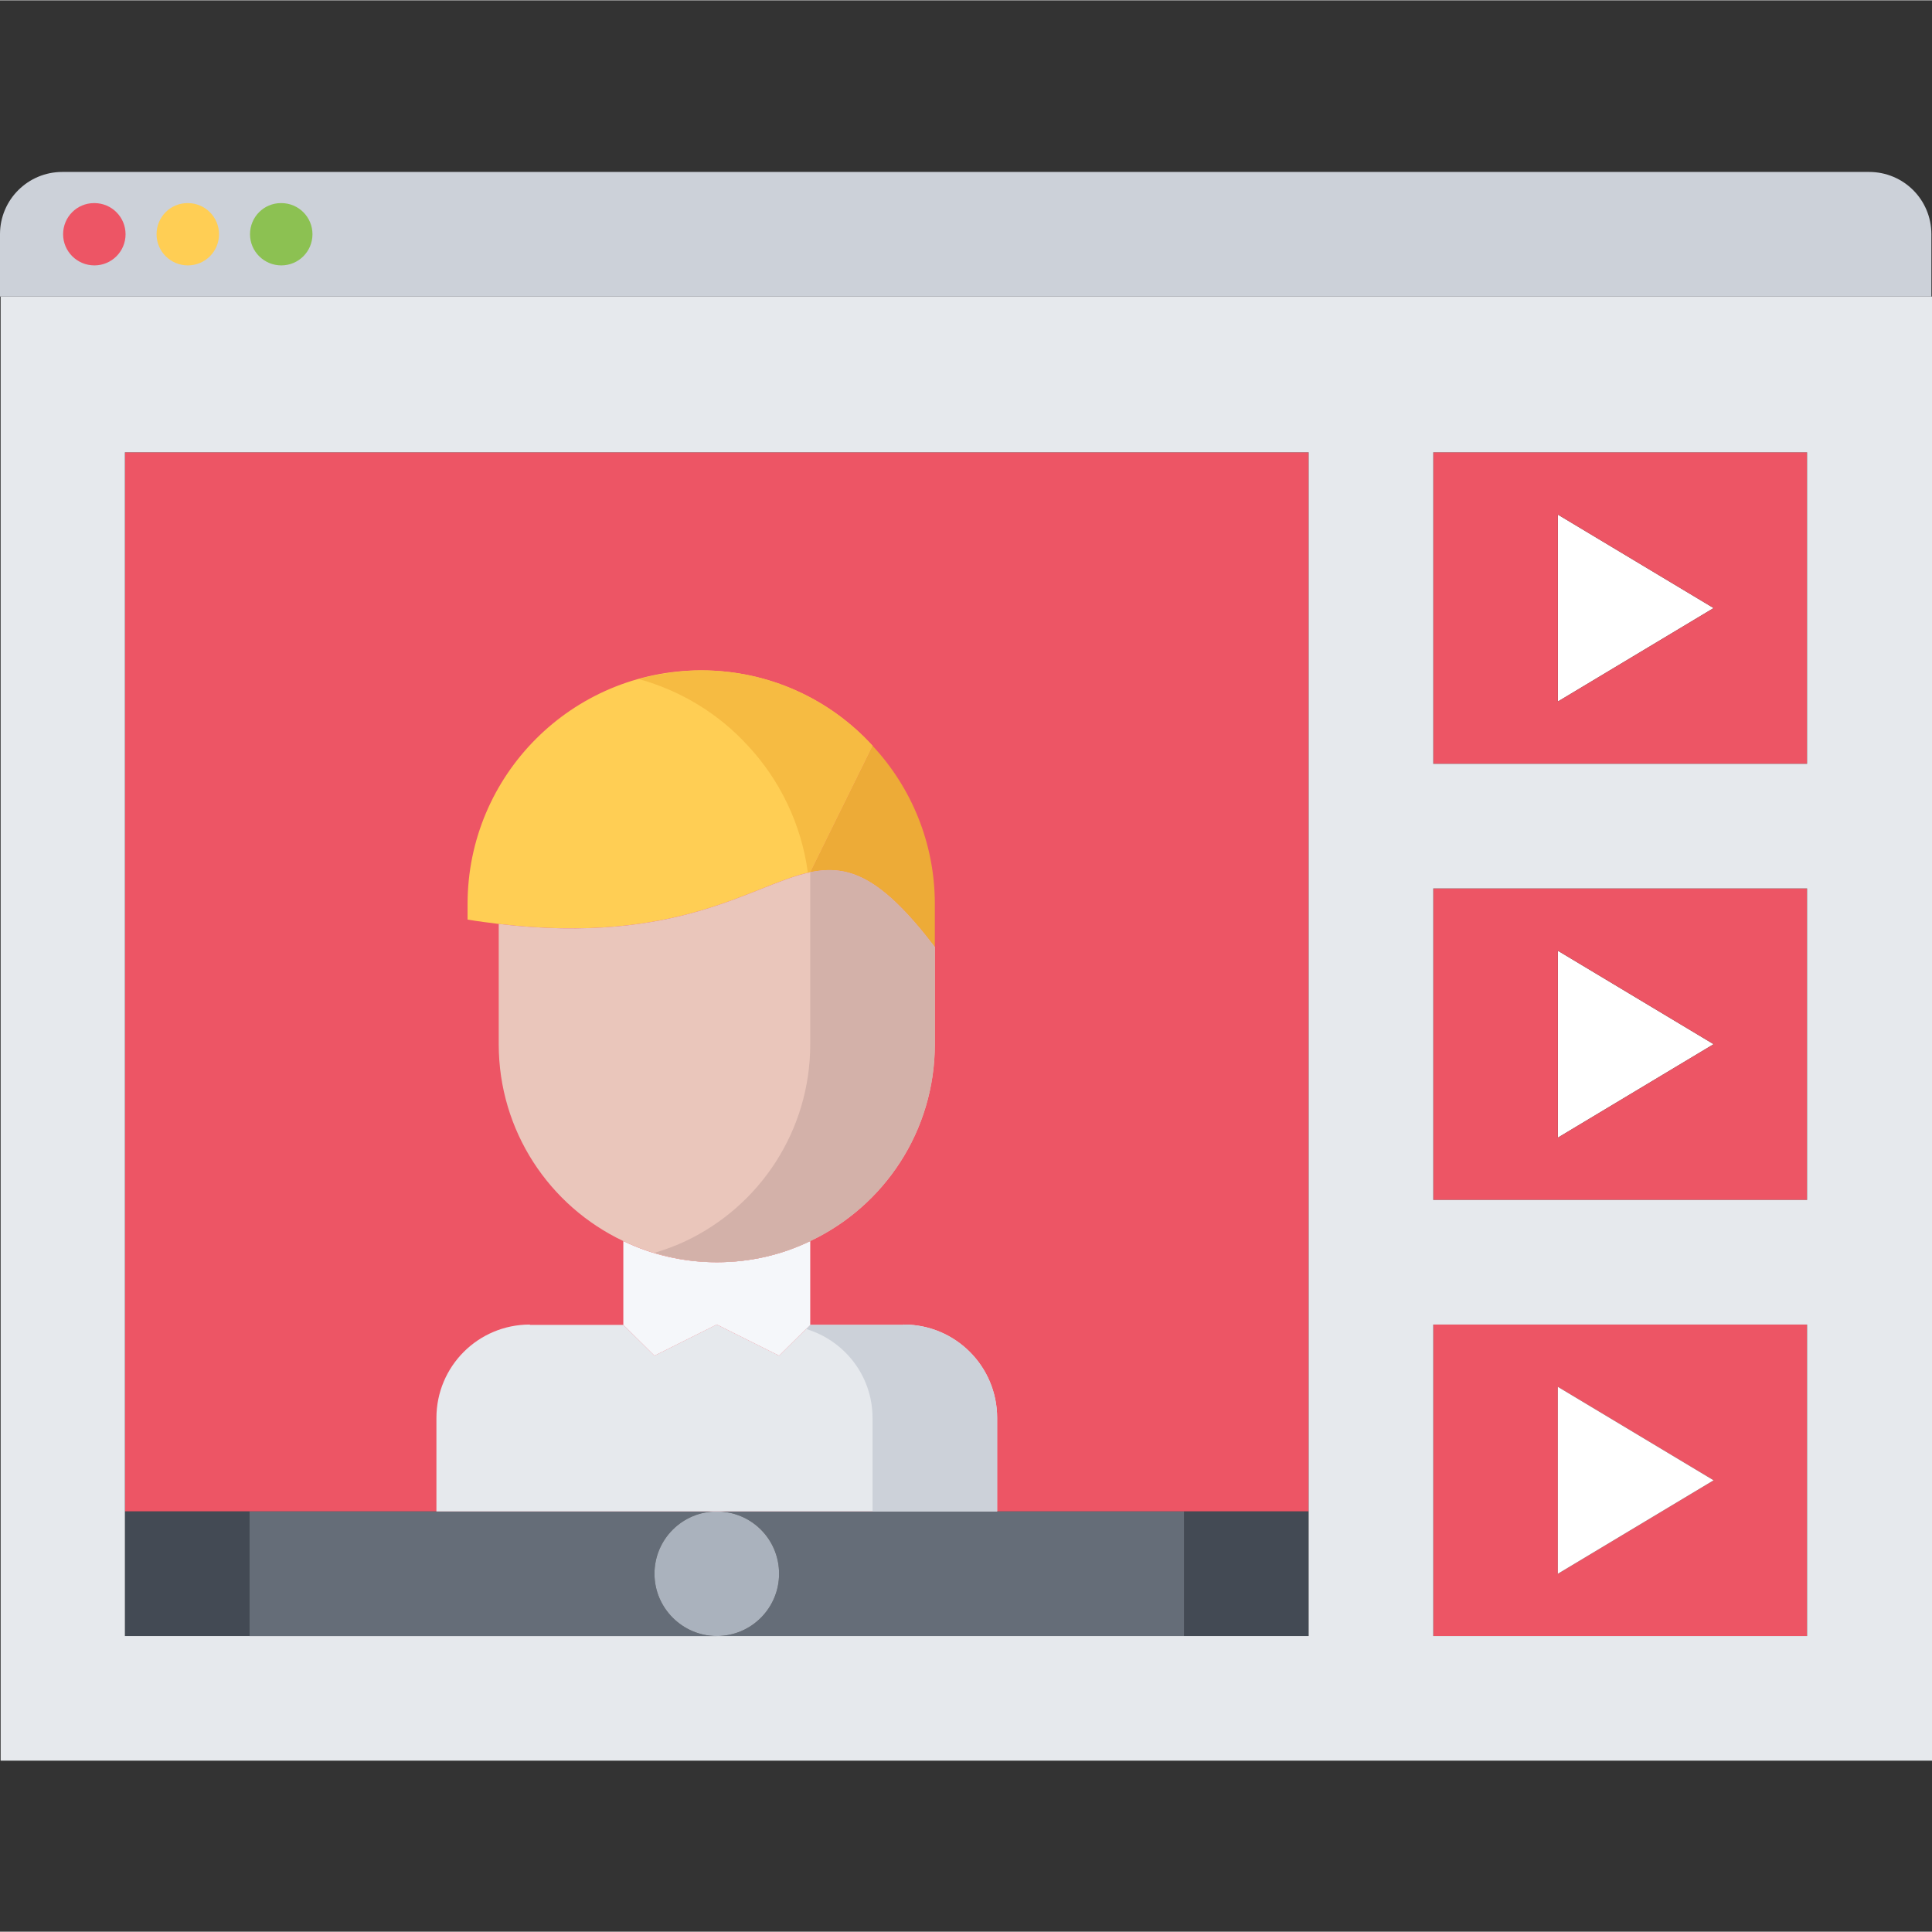 <svg height="496pt" viewBox="0 -44 496.16 496" width="496pt" xmlns="http://www.w3.org/2000/svg"><rect x="0" y="-44" width="496.16" height="496" fill="#333333" stroke="none"/><path d="m440.078 112.078-40 24v-48zm0 0" fill="#fff"/><path d="m496 32.078h-496v-16c0-8.879 7.191-16 16-16h464c8.871 0 16 7.121 16 16zm0 0" fill="#ccd1d9"/><path d="m400.078 136.078 40-24-40-24zm64-64v80h-96v-80zm0 0" fill="#ed5565"/><path d="m440.078 224.078-40 24v-48zm0 0" fill="#fff"/><path d="m400.078 248.078 40-24-40-24zm64-64v80h-96v-80zm0 0" fill="#ed5565"/><path d="m400.078 360.078 40-24-40-24zm64-64v80h-96v-80zm0 0" fill="#ed5565"/><path d="m440.078 336.078-40 24v-48zm0 0" fill="#fff"/><path d="m32.078 72.078h304v272h-304zm0 0" fill="#ed5565"/><path d="m304.078 344.078h32v32h-32zm0 0" fill="#434a54"/><path d="m200.078 360.078c0-8.879-7.125-16-16-16h120v32h-120c8.875 0 16-7.199 16-16zm0 0" fill="#656d78"/><path d="m32.078 344.078h32v32h-32zm0 0" fill="#434a54"/><path d="m496.16 32.078v376h-496v-376zm-32.082 344v-80h-96v80zm0-112v-80h-96v80zm0-112v-80h-96v80zm-128 224v-304h-304v304zm0 0" fill="#e6e9ed"/><path d="m184.078 376.078h-120v-32h120c-8.805 0-16 7.121-16 16 0 8.801 7.195 16 16 16zm0 0" fill="#656d78"/><path d="m184.078 344.078c8.875 0 16 7.121 16 16 0 8.801-7.125 16-16 16-8.805 0-16-7.199-16-16 0-8.879 7.195-16 16-16zm0 0" fill="#aab2bd"/><path d="m256.078 320.078v24h-144v-24c0-13.277 10.723-24 24-24v.082h24l8 7.918 16-8 16 8 8-7.918h24v-.082c13.281 0 24 10.723 24 24zm0 0" fill="#e6e9ed"/><path d="m232.078 296.078v.082h-24l-1.062 1.055c9.863 2.984 17.062 12.016 17.062 22.863v24h32v-24c0-13.277-10.719-24-24-24zm0 0" fill="#ccd1d9"/><path d="m208.078 296.078v.082l-8 7.918-16-8-16 8-8-7.918v-21.52c7.281 3.512 15.363 5.438 24 5.438 8.641 0 16.723-1.918 24-5.438zm0 0" fill="#f5f7fa"/><path d="m240.078 188.078v11.043c-13.758-18-22.078-21.281-32-19.199l16-32.48c9.922 10.637 16 24.957 16 40.637zm0 0" fill="#edab37"/><path d="m224.078 147.441-16 32.48c-14.957 3.125-33.52 18.727-80 13.277-2.559-.32-5.199-.641-8-1.121v-4c0-33.117 26.883-60 60-60 17.441 0 33.121 7.441 44 19.363zm0 0" fill="#ffce54"/><path d="m180.078 128.078c-2.621 0-5.191.211-7.727.555-.375.047-.734.109-1.105.168-2.445.375-4.848.855-7.184 1.504 0 0-.008 0-.016 0 10.922 3.023 20.609 8.992 28.031 17.129 8.195 8.797 13.715 20.117 15.402 32.629.191-.047.406-.117.598-.16l16-32.477c-10.879-11.906-26.559-19.348-44-19.348zm0 0" fill="#f6bb42"/><path d="m240.078 199.121v24.957c0 22.32-13.039 41.602-32 50.562-7.277 3.512-15.359 5.438-24 5.438-8.637 0-16.719-1.918-24-5.438-18.957-8.961-32-28.242-32-50.562v-30.879c46.48 5.449 65.043-10.16 80-13.277 9.922-2.082 18.242 1.199 32 19.199zm0 0" fill="#eac6bb"/><path d="m208.078 179.91v44.168c0 22.32-13.039 41.602-32 50.562-2.559 1.23-5.246 2.191-8 3.023 5.066 1.527 10.402 2.414 16 2.414 8.641 0 16.723-1.918 24-5.438 18.961-8.961 32-28.242 32-50.562v-24.957c-13.758-18-22.078-21.281-32-19.211zm0 0" fill="#d3b1a9"/><path d="m24.246 24.078c-4.422 0-8.039-3.574-8.039-8 0-4.422 3.535-8 7.953-8h.086c4.418 0 8 3.578 8 8 0 4.426-3.582 8-8 8zm0 0" fill="#ed5565"/><path d="m48.246 24.078c-4.422 0-8.039-3.574-8.039-8 0-4.422 3.535-8 7.953-8h.086c4.418 0 8 3.578 8 8 0 4.426-3.582 8-8 8zm0 0" fill="#ffce54"/><path d="m72.246 24.078c-4.422 0-8.039-3.574-8.039-8 0-4.422 3.535-8 7.953-8h.086c4.418 0 8 3.578 8 8 0 4.426-3.582 8-8 8zm0 0" fill="#8cc152"/></svg>